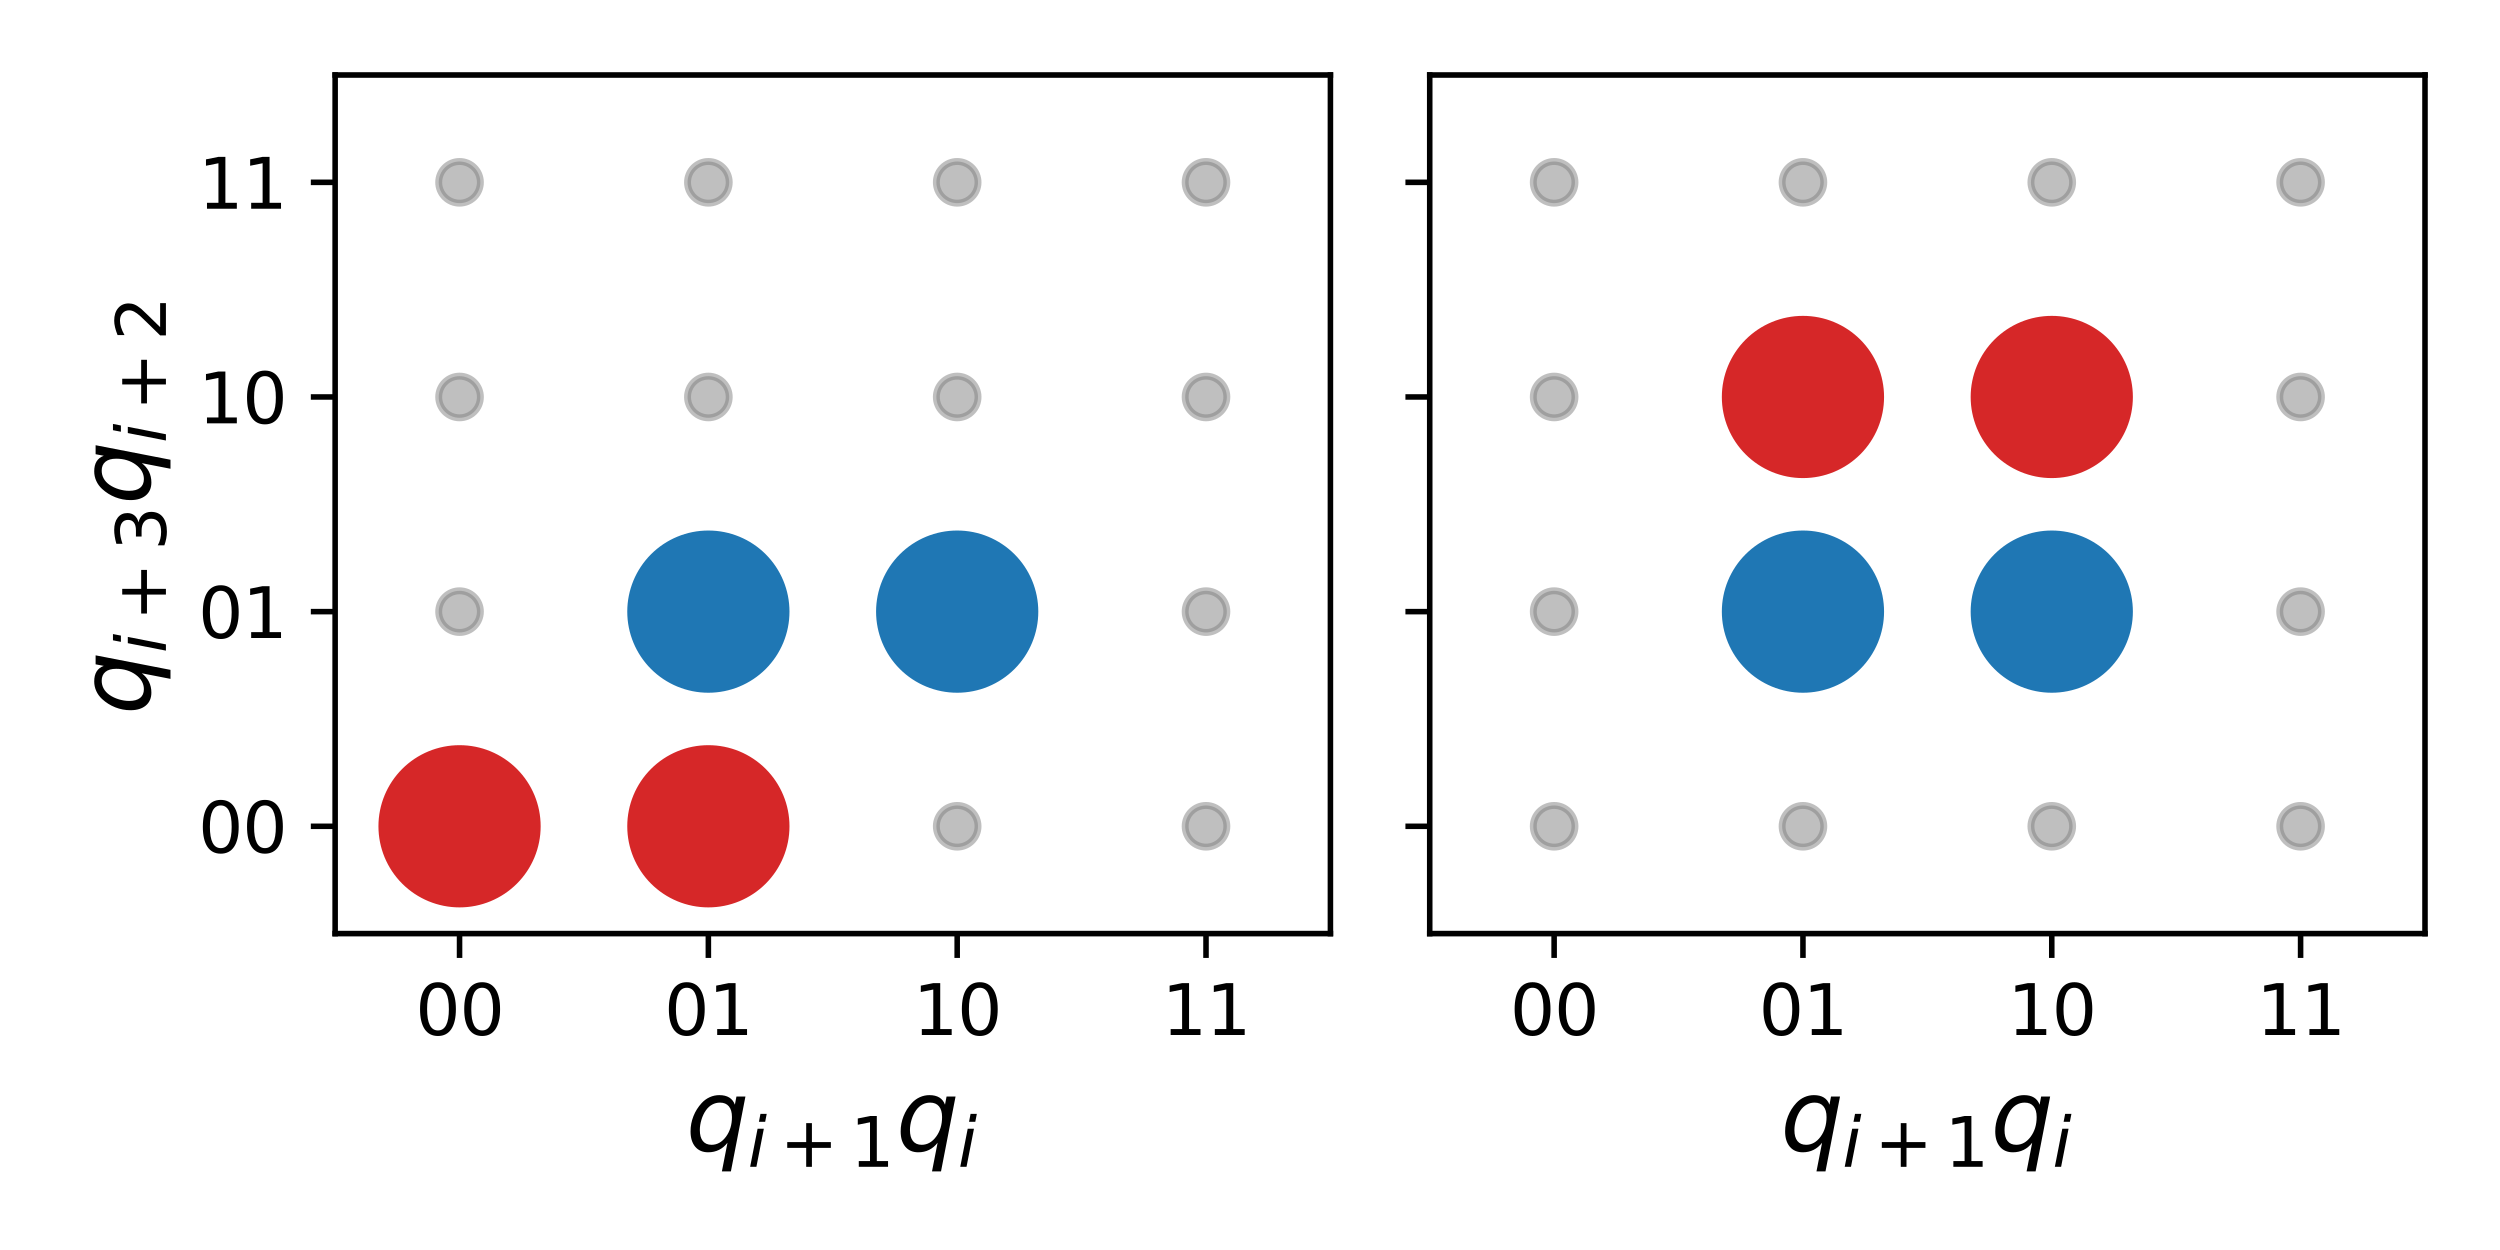 <?xml version="1.0" encoding="utf-8" standalone="no"?>
<!DOCTYPE svg PUBLIC "-//W3C//DTD SVG 1.1//EN"
  "http://www.w3.org/Graphics/SVG/1.1/DTD/svg11.dtd">
<svg xmlns:xlink="http://www.w3.org/1999/xlink" width="360pt" height="180pt" viewBox="0 0 360 180" xmlns="http://www.w3.org/2000/svg" version="1.1">
 <defs>
  <style type="text/css">*{stroke-linejoin: round; stroke-linecap: butt}</style>
 </defs>
 <g id="figure_1">
  <g id="patch_1">
   <path d="M 0 180 
L 360 180 
L 360 0 
L 0 0 
L 0 180 
z
" style="fill: none"/>
  </g>
  <g id="axes_1">
   <g id="patch_2">
    <path d="M 48.26 134.44 
L 191.58 134.44 
L 191.58 10.8 
L 48.26 10.8 
L 48.26 134.44 
z
" style="fill: none"/>
   </g>
   <g id="PathCollection_1">
    <defs>
     <path id="mb32eac7180" d="M 0 3 
C 0.796 3 1.559 2.684 2.121 2.121 
C 2.684 1.559 3 0.796 3 0 
C 3 -0.796 2.684 -1.559 2.121 -2.121 
C 1.559 -2.684 0.796 -3 0 -3 
C -0.796 -3 -1.559 -2.684 -2.121 -2.121 
C -2.684 -1.559 -3 -0.796 -3 0 
C -3 0.796 -2.684 1.559 -2.121 2.121 
C -1.559 2.684 -0.796 3 0 3 
z
" style="stroke: #808080; stroke-opacity: 0.5"/>
    </defs>
    <g clip-path="url(#p477db71ef4)">
     <use xlink:href="#mb32eac7180" x="66.175" y="118.985" style="fill: #808080; fill-opacity: 0.5; stroke: #808080; stroke-opacity: 0.5"/>
     <use xlink:href="#mb32eac7180" x="66.175" y="88.075" style="fill: #808080; fill-opacity: 0.5; stroke: #808080; stroke-opacity: 0.5"/>
     <use xlink:href="#mb32eac7180" x="66.175" y="57.165" style="fill: #808080; fill-opacity: 0.5; stroke: #808080; stroke-opacity: 0.5"/>
     <use xlink:href="#mb32eac7180" x="66.175" y="26.255" style="fill: #808080; fill-opacity: 0.5; stroke: #808080; stroke-opacity: 0.5"/>
     <use xlink:href="#mb32eac7180" x="102.005" y="118.985" style="fill: #808080; fill-opacity: 0.5; stroke: #808080; stroke-opacity: 0.5"/>
     <use xlink:href="#mb32eac7180" x="102.005" y="88.075" style="fill: #808080; fill-opacity: 0.5; stroke: #808080; stroke-opacity: 0.5"/>
     <use xlink:href="#mb32eac7180" x="102.005" y="57.165" style="fill: #808080; fill-opacity: 0.5; stroke: #808080; stroke-opacity: 0.5"/>
     <use xlink:href="#mb32eac7180" x="102.005" y="26.255" style="fill: #808080; fill-opacity: 0.5; stroke: #808080; stroke-opacity: 0.5"/>
     <use xlink:href="#mb32eac7180" x="137.835" y="118.985" style="fill: #808080; fill-opacity: 0.5; stroke: #808080; stroke-opacity: 0.5"/>
     <use xlink:href="#mb32eac7180" x="137.835" y="88.075" style="fill: #808080; fill-opacity: 0.5; stroke: #808080; stroke-opacity: 0.5"/>
     <use xlink:href="#mb32eac7180" x="137.835" y="57.165" style="fill: #808080; fill-opacity: 0.5; stroke: #808080; stroke-opacity: 0.5"/>
     <use xlink:href="#mb32eac7180" x="137.835" y="26.255" style="fill: #808080; fill-opacity: 0.5; stroke: #808080; stroke-opacity: 0.5"/>
     <use xlink:href="#mb32eac7180" x="173.665" y="118.985" style="fill: #808080; fill-opacity: 0.5; stroke: #808080; stroke-opacity: 0.5"/>
     <use xlink:href="#mb32eac7180" x="173.665" y="88.075" style="fill: #808080; fill-opacity: 0.5; stroke: #808080; stroke-opacity: 0.5"/>
     <use xlink:href="#mb32eac7180" x="173.665" y="57.165" style="fill: #808080; fill-opacity: 0.5; stroke: #808080; stroke-opacity: 0.5"/>
     <use xlink:href="#mb32eac7180" x="173.665" y="26.255" style="fill: #808080; fill-opacity: 0.5; stroke: #808080; stroke-opacity: 0.5"/>
    </g>
   </g>
   <g id="PathCollection_2">
    <defs>
     <path id="m19a27e8b7d" d="M 0 11.18 
C 2.965 11.18 5.809 10.002 7.906 7.906 
C 10.002 5.809 11.18 2.965 11.18 0 
C 11.18 -2.965 10.002 -5.809 7.906 -7.906 
C 5.809 -10.002 2.965 -11.18 0 -11.18 
C -2.965 -11.18 -5.809 -10.002 -7.906 -7.906 
C -10.002 -5.809 -11.18 -2.965 -11.18 0 
C -11.18 2.965 -10.002 5.809 -7.906 7.906 
C -5.809 10.002 -2.965 11.18 0 11.18 
z
" style="stroke: #1f77b4"/>
    </defs>
    <g clip-path="url(#p477db71ef4)">
     <use xlink:href="#m19a27e8b7d" x="102.005" y="88.075" style="fill: #1f77b4; stroke: #1f77b4"/>
    </g>
   </g>
   <g id="PathCollection_3">
    <g clip-path="url(#p477db71ef4)">
     <use xlink:href="#m19a27e8b7d" x="137.835" y="88.075" style="fill: #1f77b4; stroke: #1f77b4"/>
    </g>
   </g>
   <g id="PathCollection_4">
    <defs>
     <path id="mc310817f65" d="M 0 11.18 
C 2.965 11.18 5.809 10.002 7.906 7.906 
C 10.002 5.809 11.18 2.965 11.18 0 
C 11.18 -2.965 10.002 -5.809 7.906 -7.906 
C 5.809 -10.002 2.965 -11.18 0 -11.18 
C -2.965 -11.18 -5.809 -10.002 -7.906 -7.906 
C -10.002 -5.809 -11.18 -2.965 -11.18 0 
C -11.18 2.965 -10.002 5.809 -7.906 7.906 
C -5.809 10.002 -2.965 11.18 0 11.18 
z
" style="stroke: #d62728"/>
    </defs>
    <g clip-path="url(#p477db71ef4)">
     <use xlink:href="#mc310817f65" x="102.005" y="118.985" style="fill: #d62728; stroke: #d62728"/>
    </g>
   </g>
   <g id="PathCollection_5">
    <g clip-path="url(#p477db71ef4)">
     <use xlink:href="#mc310817f65" x="66.175" y="118.985" style="fill: #d62728; stroke: #d62728"/>
    </g>
   </g>
   <g id="matplotlib.axis_1">
    <g id="xtick_1">
     <g id="line2d_1">
      <defs>
       <path id="mc99285044c" d="M 0 0 
L 0 3.5 
" style="stroke: #000000; stroke-width: 0.8"/>
      </defs>
      <g>
       <use xlink:href="#mc99285044c" x="66.175" y="134.44" style="stroke: #000000; stroke-width: 0.8"/>
      </g>
     </g>
     <g id="text_1">
      <!-- 00 -->
      <g transform="translate(59.812 149.038)scale(0.1 -0.1)">
       <defs>
        <path id="DejaVuSans-30" d="M 2034 4250 
Q 1547 4250 1301 3770 
Q 1056 3291 1056 2328 
Q 1056 1369 1301 889 
Q 1547 409 2034 409 
Q 2525 409 2770 889 
Q 3016 1369 3016 2328 
Q 3016 3291 2770 3770 
Q 2525 4250 2034 4250 
z
M 2034 4750 
Q 2819 4750 3233 4129 
Q 3647 3509 3647 2328 
Q 3647 1150 3233 529 
Q 2819 -91 2034 -91 
Q 1250 -91 836 529 
Q 422 1150 422 2328 
Q 422 3509 836 4129 
Q 1250 4750 2034 4750 
z
" transform="scale(0.016)"/>
       </defs>
       <use xlink:href="#DejaVuSans-30"/>
       <use xlink:href="#DejaVuSans-30" x="63.623"/>
      </g>
     </g>
    </g>
    <g id="xtick_2">
     <g id="line2d_2">
      <g>
       <use xlink:href="#mc99285044c" x="102.005" y="134.44" style="stroke: #000000; stroke-width: 0.8"/>
      </g>
     </g>
     <g id="text_2">
      <!-- 01 -->
      <g transform="translate(95.642 149.038)scale(0.1 -0.1)">
       <defs>
        <path id="DejaVuSans-31" d="M 794 531 
L 1825 531 
L 1825 4091 
L 703 3866 
L 703 4441 
L 1819 4666 
L 2450 4666 
L 2450 531 
L 3481 531 
L 3481 0 
L 794 0 
L 794 531 
z
" transform="scale(0.016)"/>
       </defs>
       <use xlink:href="#DejaVuSans-30"/>
       <use xlink:href="#DejaVuSans-31" x="63.623"/>
      </g>
     </g>
    </g>
    <g id="xtick_3">
     <g id="line2d_3">
      <g>
       <use xlink:href="#mc99285044c" x="137.835" y="134.44" style="stroke: #000000; stroke-width: 0.8"/>
      </g>
     </g>
     <g id="text_3">
      <!-- 10 -->
      <g transform="translate(131.472 149.038)scale(0.1 -0.1)">
       <use xlink:href="#DejaVuSans-31"/>
       <use xlink:href="#DejaVuSans-30" x="63.623"/>
      </g>
     </g>
    </g>
    <g id="xtick_4">
     <g id="line2d_4">
      <g>
       <use xlink:href="#mc99285044c" x="173.665" y="134.44" style="stroke: #000000; stroke-width: 0.8"/>
      </g>
     </g>
     <g id="text_4">
      <!-- 11 -->
      <g transform="translate(167.303 149.038)scale(0.1 -0.1)">
       <use xlink:href="#DejaVuSans-31"/>
       <use xlink:href="#DejaVuSans-31" x="63.623"/>
      </g>
     </g>
    </g>
    <g id="text_5">
     <!-- $q_{i+1}q_{i}$ -->
     <g transform="translate(98.78 165.727)scale(0.14 -0.14)">
      <defs>
       <path id="DejaVuSans-Oblique-71" d="M 2669 525 
Q 2438 222 2123 65 
Q 1809 -91 1428 -91 
Q 897 -91 595 267 
Q 294 625 294 1253 
Q 294 1759 480 2231 
Q 666 2703 1013 3078 
Q 1238 3322 1530 3453 
Q 1822 3584 2144 3584 
Q 2531 3584 2781 3431 
Q 3031 3278 3144 2969 
L 3244 3494 
L 3822 3494 
L 2888 -1319 
L 2309 -1319 
L 2669 525 
z
M 891 1338 
Q 891 875 1084 633 
Q 1278 391 1644 391 
Q 2188 391 2572 911 
Q 2956 1431 2956 2175 
Q 2956 2625 2757 2864 
Q 2559 3103 2188 3103 
Q 1916 3103 1684 2976 
Q 1453 2850 1281 2606 
Q 1100 2350 995 2006 
Q 891 1663 891 1338 
z
" transform="scale(0.016)"/>
       <path id="DejaVuSans-Oblique-69" d="M 1172 4863 
L 1747 4863 
L 1606 4134 
L 1031 4134 
L 1172 4863 
z
M 909 3500 
L 1484 3500 
L 800 0 
L 225 0 
L 909 3500 
z
" transform="scale(0.016)"/>
       <path id="DejaVuSans-2b" d="M 2944 4013 
L 2944 2272 
L 4684 2272 
L 4684 1741 
L 2944 1741 
L 2944 0 
L 2419 0 
L 2419 1741 
L 678 1741 
L 678 2272 
L 2419 2272 
L 2419 4013 
L 2944 4013 
z
" transform="scale(0.016)"/>
      </defs>
      <use xlink:href="#DejaVuSans-Oblique-71"/>
      <use xlink:href="#DejaVuSans-Oblique-69" transform="translate(63.477 -16.406)scale(0.7)"/>
      <use xlink:href="#DejaVuSans-2b" transform="translate(96.562 -16.406)scale(0.7)"/>
      <use xlink:href="#DejaVuSans-31" transform="translate(168.853 -16.406)scale(0.7)"/>
      <use xlink:href="#DejaVuSans-Oblique-71" transform="translate(216.123 0)"/>
      <use xlink:href="#DejaVuSans-Oblique-69" transform="translate(279.6 -16.406)scale(0.7)"/>
     </g>
    </g>
   </g>
   <g id="matplotlib.axis_2">
    <g id="ytick_1">
     <g id="line2d_5">
      <defs>
       <path id="m87384a9421" d="M 0 0 
L -3.5 0 
" style="stroke: #000000; stroke-width: 0.8"/>
      </defs>
      <g>
       <use xlink:href="#m87384a9421" x="48.26" y="118.985" style="stroke: #000000; stroke-width: 0.8"/>
      </g>
     </g>
     <g id="text_6">
      <!-- 00 -->
      <g transform="translate(28.535 122.784)scale(0.1 -0.1)">
       <use xlink:href="#DejaVuSans-30"/>
       <use xlink:href="#DejaVuSans-30" x="63.623"/>
      </g>
     </g>
    </g>
    <g id="ytick_2">
     <g id="line2d_6">
      <g>
       <use xlink:href="#m87384a9421" x="48.26" y="88.075" style="stroke: #000000; stroke-width: 0.8"/>
      </g>
     </g>
     <g id="text_7">
      <!-- 01 -->
      <g transform="translate(28.535 91.874)scale(0.1 -0.1)">
       <use xlink:href="#DejaVuSans-30"/>
       <use xlink:href="#DejaVuSans-31" x="63.623"/>
      </g>
     </g>
    </g>
    <g id="ytick_3">
     <g id="line2d_7">
      <g>
       <use xlink:href="#m87384a9421" x="48.26" y="57.165" style="stroke: #000000; stroke-width: 0.8"/>
      </g>
     </g>
     <g id="text_8">
      <!-- 10 -->
      <g transform="translate(28.535 60.964)scale(0.1 -0.1)">
       <use xlink:href="#DejaVuSans-31"/>
       <use xlink:href="#DejaVuSans-30" x="63.623"/>
      </g>
     </g>
    </g>
    <g id="ytick_4">
     <g id="line2d_8">
      <g>
       <use xlink:href="#m87384a9421" x="48.26" y="26.255" style="stroke: #000000; stroke-width: 0.8"/>
      </g>
     </g>
     <g id="text_9">
      <!-- 11 -->
      <g transform="translate(28.535 30.054)scale(0.1 -0.1)">
       <use xlink:href="#DejaVuSans-31"/>
       <use xlink:href="#DejaVuSans-31" x="63.623"/>
      </g>
     </g>
    </g>
    <g id="text_10">
     <!-- $q_{i+3}q_{i+2}$ -->
     <g transform="translate(21.595 102.93)rotate(-90)scale(0.14 -0.14)">
      <defs>
       <path id="DejaVuSans-33" d="M 2597 2516 
Q 3050 2419 3304 2112 
Q 3559 1806 3559 1356 
Q 3559 666 3084 287 
Q 2609 -91 1734 -91 
Q 1441 -91 1130 -33 
Q 819 25 488 141 
L 488 750 
Q 750 597 1062 519 
Q 1375 441 1716 441 
Q 2309 441 2620 675 
Q 2931 909 2931 1356 
Q 2931 1769 2642 2001 
Q 2353 2234 1838 2234 
L 1294 2234 
L 1294 2753 
L 1863 2753 
Q 2328 2753 2575 2939 
Q 2822 3125 2822 3475 
Q 2822 3834 2567 4026 
Q 2313 4219 1838 4219 
Q 1578 4219 1281 4162 
Q 984 4106 628 3988 
L 628 4550 
Q 988 4650 1302 4700 
Q 1616 4750 1894 4750 
Q 2613 4750 3031 4423 
Q 3450 4097 3450 3541 
Q 3450 3153 3228 2886 
Q 3006 2619 2597 2516 
z
" transform="scale(0.016)"/>
       <path id="DejaVuSans-32" d="M 1228 531 
L 3431 531 
L 3431 0 
L 469 0 
L 469 531 
Q 828 903 1448 1529 
Q 2069 2156 2228 2338 
Q 2531 2678 2651 2914 
Q 2772 3150 2772 3378 
Q 2772 3750 2511 3984 
Q 2250 4219 1831 4219 
Q 1534 4219 1204 4116 
Q 875 4013 500 3803 
L 500 4441 
Q 881 4594 1212 4672 
Q 1544 4750 1819 4750 
Q 2544 4750 2975 4387 
Q 3406 4025 3406 3419 
Q 3406 3131 3298 2873 
Q 3191 2616 2906 2266 
Q 2828 2175 2409 1742 
Q 1991 1309 1228 531 
z
" transform="scale(0.016)"/>
      </defs>
      <use xlink:href="#DejaVuSans-Oblique-71"/>
      <use xlink:href="#DejaVuSans-Oblique-69" transform="translate(63.477 -16.406)scale(0.7)"/>
      <use xlink:href="#DejaVuSans-2b" transform="translate(96.562 -16.406)scale(0.7)"/>
      <use xlink:href="#DejaVuSans-33" transform="translate(168.853 -16.406)scale(0.7)"/>
      <use xlink:href="#DejaVuSans-Oblique-71" transform="translate(216.123 0)"/>
      <use xlink:href="#DejaVuSans-Oblique-69" transform="translate(279.6 -16.406)scale(0.7)"/>
      <use xlink:href="#DejaVuSans-2b" transform="translate(312.686 -16.406)scale(0.7)"/>
      <use xlink:href="#DejaVuSans-32" transform="translate(384.976 -16.406)scale(0.7)"/>
     </g>
    </g>
   </g>
   <g id="patch_3">
    <path d="M 48.26 134.44 
L 48.26 10.8 
" style="fill: none; stroke: #000000; stroke-width: 0.8; stroke-linejoin: miter; stroke-linecap: square"/>
   </g>
   <g id="patch_4">
    <path d="M 191.58 134.44 
L 191.58 10.8 
" style="fill: none; stroke: #000000; stroke-width: 0.8; stroke-linejoin: miter; stroke-linecap: square"/>
   </g>
   <g id="patch_5">
    <path d="M 48.26 134.44 
L 191.58 134.44 
" style="fill: none; stroke: #000000; stroke-width: 0.8; stroke-linejoin: miter; stroke-linecap: square"/>
   </g>
   <g id="patch_6">
    <path d="M 48.26 10.8 
L 191.58 10.8 
" style="fill: none; stroke: #000000; stroke-width: 0.8; stroke-linejoin: miter; stroke-linecap: square"/>
   </g>
  </g>
  <g id="axes_2">
   <g id="patch_7">
    <path d="M 205.88 134.44 
L 349.2 134.44 
L 349.2 10.8 
L 205.88 10.8 
L 205.88 134.44 
z
" style="fill: none"/>
   </g>
   <g id="PathCollection_6">
    <g clip-path="url(#pa3c60e0a9f)">
     <use xlink:href="#mb32eac7180" x="223.795" y="118.985" style="fill: #808080; fill-opacity: 0.5; stroke: #808080; stroke-opacity: 0.5"/>
     <use xlink:href="#mb32eac7180" x="223.795" y="88.075" style="fill: #808080; fill-opacity: 0.5; stroke: #808080; stroke-opacity: 0.5"/>
     <use xlink:href="#mb32eac7180" x="223.795" y="57.165" style="fill: #808080; fill-opacity: 0.5; stroke: #808080; stroke-opacity: 0.5"/>
     <use xlink:href="#mb32eac7180" x="223.795" y="26.255" style="fill: #808080; fill-opacity: 0.5; stroke: #808080; stroke-opacity: 0.5"/>
     <use xlink:href="#mb32eac7180" x="259.625" y="118.985" style="fill: #808080; fill-opacity: 0.5; stroke: #808080; stroke-opacity: 0.5"/>
     <use xlink:href="#mb32eac7180" x="259.625" y="88.075" style="fill: #808080; fill-opacity: 0.5; stroke: #808080; stroke-opacity: 0.5"/>
     <use xlink:href="#mb32eac7180" x="259.625" y="57.165" style="fill: #808080; fill-opacity: 0.5; stroke: #808080; stroke-opacity: 0.5"/>
     <use xlink:href="#mb32eac7180" x="259.625" y="26.255" style="fill: #808080; fill-opacity: 0.5; stroke: #808080; stroke-opacity: 0.5"/>
     <use xlink:href="#mb32eac7180" x="295.455" y="118.985" style="fill: #808080; fill-opacity: 0.5; stroke: #808080; stroke-opacity: 0.5"/>
     <use xlink:href="#mb32eac7180" x="295.455" y="88.075" style="fill: #808080; fill-opacity: 0.5; stroke: #808080; stroke-opacity: 0.5"/>
     <use xlink:href="#mb32eac7180" x="295.455" y="57.165" style="fill: #808080; fill-opacity: 0.5; stroke: #808080; stroke-opacity: 0.5"/>
     <use xlink:href="#mb32eac7180" x="295.455" y="26.255" style="fill: #808080; fill-opacity: 0.5; stroke: #808080; stroke-opacity: 0.5"/>
     <use xlink:href="#mb32eac7180" x="331.285" y="118.985" style="fill: #808080; fill-opacity: 0.5; stroke: #808080; stroke-opacity: 0.5"/>
     <use xlink:href="#mb32eac7180" x="331.285" y="88.075" style="fill: #808080; fill-opacity: 0.5; stroke: #808080; stroke-opacity: 0.5"/>
     <use xlink:href="#mb32eac7180" x="331.285" y="57.165" style="fill: #808080; fill-opacity: 0.5; stroke: #808080; stroke-opacity: 0.5"/>
     <use xlink:href="#mb32eac7180" x="331.285" y="26.255" style="fill: #808080; fill-opacity: 0.5; stroke: #808080; stroke-opacity: 0.5"/>
    </g>
   </g>
   <g id="PathCollection_7">
    <g clip-path="url(#pa3c60e0a9f)">
     <use xlink:href="#m19a27e8b7d" x="259.625" y="88.075" style="fill: #1f77b4; stroke: #1f77b4"/>
    </g>
   </g>
   <g id="PathCollection_8">
    <g clip-path="url(#pa3c60e0a9f)">
     <use xlink:href="#m19a27e8b7d" x="295.455" y="88.075" style="fill: #1f77b4; stroke: #1f77b4"/>
    </g>
   </g>
   <g id="PathCollection_9">
    <g clip-path="url(#pa3c60e0a9f)">
     <use xlink:href="#mc310817f65" x="259.625" y="57.165" style="fill: #d62728; stroke: #d62728"/>
    </g>
   </g>
   <g id="PathCollection_10">
    <g clip-path="url(#pa3c60e0a9f)">
     <use xlink:href="#mc310817f65" x="295.455" y="57.165" style="fill: #d62728; stroke: #d62728"/>
    </g>
   </g>
   <g id="matplotlib.axis_3">
    <g id="xtick_5">
     <g id="line2d_9">
      <g>
       <use xlink:href="#mc99285044c" x="223.795" y="134.44" style="stroke: #000000; stroke-width: 0.8"/>
      </g>
     </g>
     <g id="text_11">
      <!-- 00 -->
      <g transform="translate(217.433 149.038)scale(0.1 -0.1)">
       <use xlink:href="#DejaVuSans-30"/>
       <use xlink:href="#DejaVuSans-30" x="63.623"/>
      </g>
     </g>
    </g>
    <g id="xtick_6">
     <g id="line2d_10">
      <g>
       <use xlink:href="#mc99285044c" x="259.625" y="134.44" style="stroke: #000000; stroke-width: 0.8"/>
      </g>
     </g>
     <g id="text_12">
      <!-- 01 -->
      <g transform="translate(253.262 149.038)scale(0.1 -0.1)">
       <use xlink:href="#DejaVuSans-30"/>
       <use xlink:href="#DejaVuSans-31" x="63.623"/>
      </g>
     </g>
    </g>
    <g id="xtick_7">
     <g id="line2d_11">
      <g>
       <use xlink:href="#mc99285044c" x="295.455" y="134.44" style="stroke: #000000; stroke-width: 0.8"/>
      </g>
     </g>
     <g id="text_13">
      <!-- 10 -->
      <g transform="translate(289.092 149.038)scale(0.1 -0.1)">
       <use xlink:href="#DejaVuSans-31"/>
       <use xlink:href="#DejaVuSans-30" x="63.623"/>
      </g>
     </g>
    </g>
    <g id="xtick_8">
     <g id="line2d_12">
      <g>
       <use xlink:href="#mc99285044c" x="331.285" y="134.44" style="stroke: #000000; stroke-width: 0.8"/>
      </g>
     </g>
     <g id="text_14">
      <!-- 11 -->
      <g transform="translate(324.923 149.038)scale(0.1 -0.1)">
       <use xlink:href="#DejaVuSans-31"/>
       <use xlink:href="#DejaVuSans-31" x="63.623"/>
      </g>
     </g>
    </g>
    <g id="text_15">
     <!-- $q_{i+1}q_{i}$ -->
     <g transform="translate(256.4 165.727)scale(0.14 -0.14)">
      <use xlink:href="#DejaVuSans-Oblique-71"/>
      <use xlink:href="#DejaVuSans-Oblique-69" transform="translate(63.477 -16.406)scale(0.7)"/>
      <use xlink:href="#DejaVuSans-2b" transform="translate(96.562 -16.406)scale(0.7)"/>
      <use xlink:href="#DejaVuSans-31" transform="translate(168.853 -16.406)scale(0.7)"/>
      <use xlink:href="#DejaVuSans-Oblique-71" transform="translate(216.123 0)"/>
      <use xlink:href="#DejaVuSans-Oblique-69" transform="translate(279.6 -16.406)scale(0.7)"/>
     </g>
    </g>
   </g>
   <g id="matplotlib.axis_4">
    <g id="ytick_5">
     <g id="line2d_13">
      <g>
       <use xlink:href="#m87384a9421" x="205.88" y="118.985" style="stroke: #000000; stroke-width: 0.8"/>
      </g>
     </g>
    </g>
    <g id="ytick_6">
     <g id="line2d_14">
      <g>
       <use xlink:href="#m87384a9421" x="205.88" y="88.075" style="stroke: #000000; stroke-width: 0.8"/>
      </g>
     </g>
    </g>
    <g id="ytick_7">
     <g id="line2d_15">
      <g>
       <use xlink:href="#m87384a9421" x="205.88" y="57.165" style="stroke: #000000; stroke-width: 0.8"/>
      </g>
     </g>
    </g>
    <g id="ytick_8">
     <g id="line2d_16">
      <g>
       <use xlink:href="#m87384a9421" x="205.88" y="26.255" style="stroke: #000000; stroke-width: 0.8"/>
      </g>
     </g>
    </g>
   </g>
   <g id="patch_8">
    <path d="M 205.88 134.44 
L 205.88 10.8 
" style="fill: none; stroke: #000000; stroke-width: 0.8; stroke-linejoin: miter; stroke-linecap: square"/>
   </g>
   <g id="patch_9">
    <path d="M 349.2 134.44 
L 349.2 10.8 
" style="fill: none; stroke: #000000; stroke-width: 0.8; stroke-linejoin: miter; stroke-linecap: square"/>
   </g>
   <g id="patch_10">
    <path d="M 205.88 134.44 
L 349.2 134.44 
" style="fill: none; stroke: #000000; stroke-width: 0.8; stroke-linejoin: miter; stroke-linecap: square"/>
   </g>
   <g id="patch_11">
    <path d="M 205.88 10.8 
L 349.2 10.8 
" style="fill: none; stroke: #000000; stroke-width: 0.8; stroke-linejoin: miter; stroke-linecap: square"/>
   </g>
  </g>
 </g>
 <defs>
  <clipPath id="p477db71ef4">
   <rect x="48.26" y="10.8" width="143.32" height="123.64"/>
  </clipPath>
  <clipPath id="pa3c60e0a9f">
   <rect x="205.88" y="10.8" width="143.32" height="123.64"/>
  </clipPath>
 </defs>
</svg>
